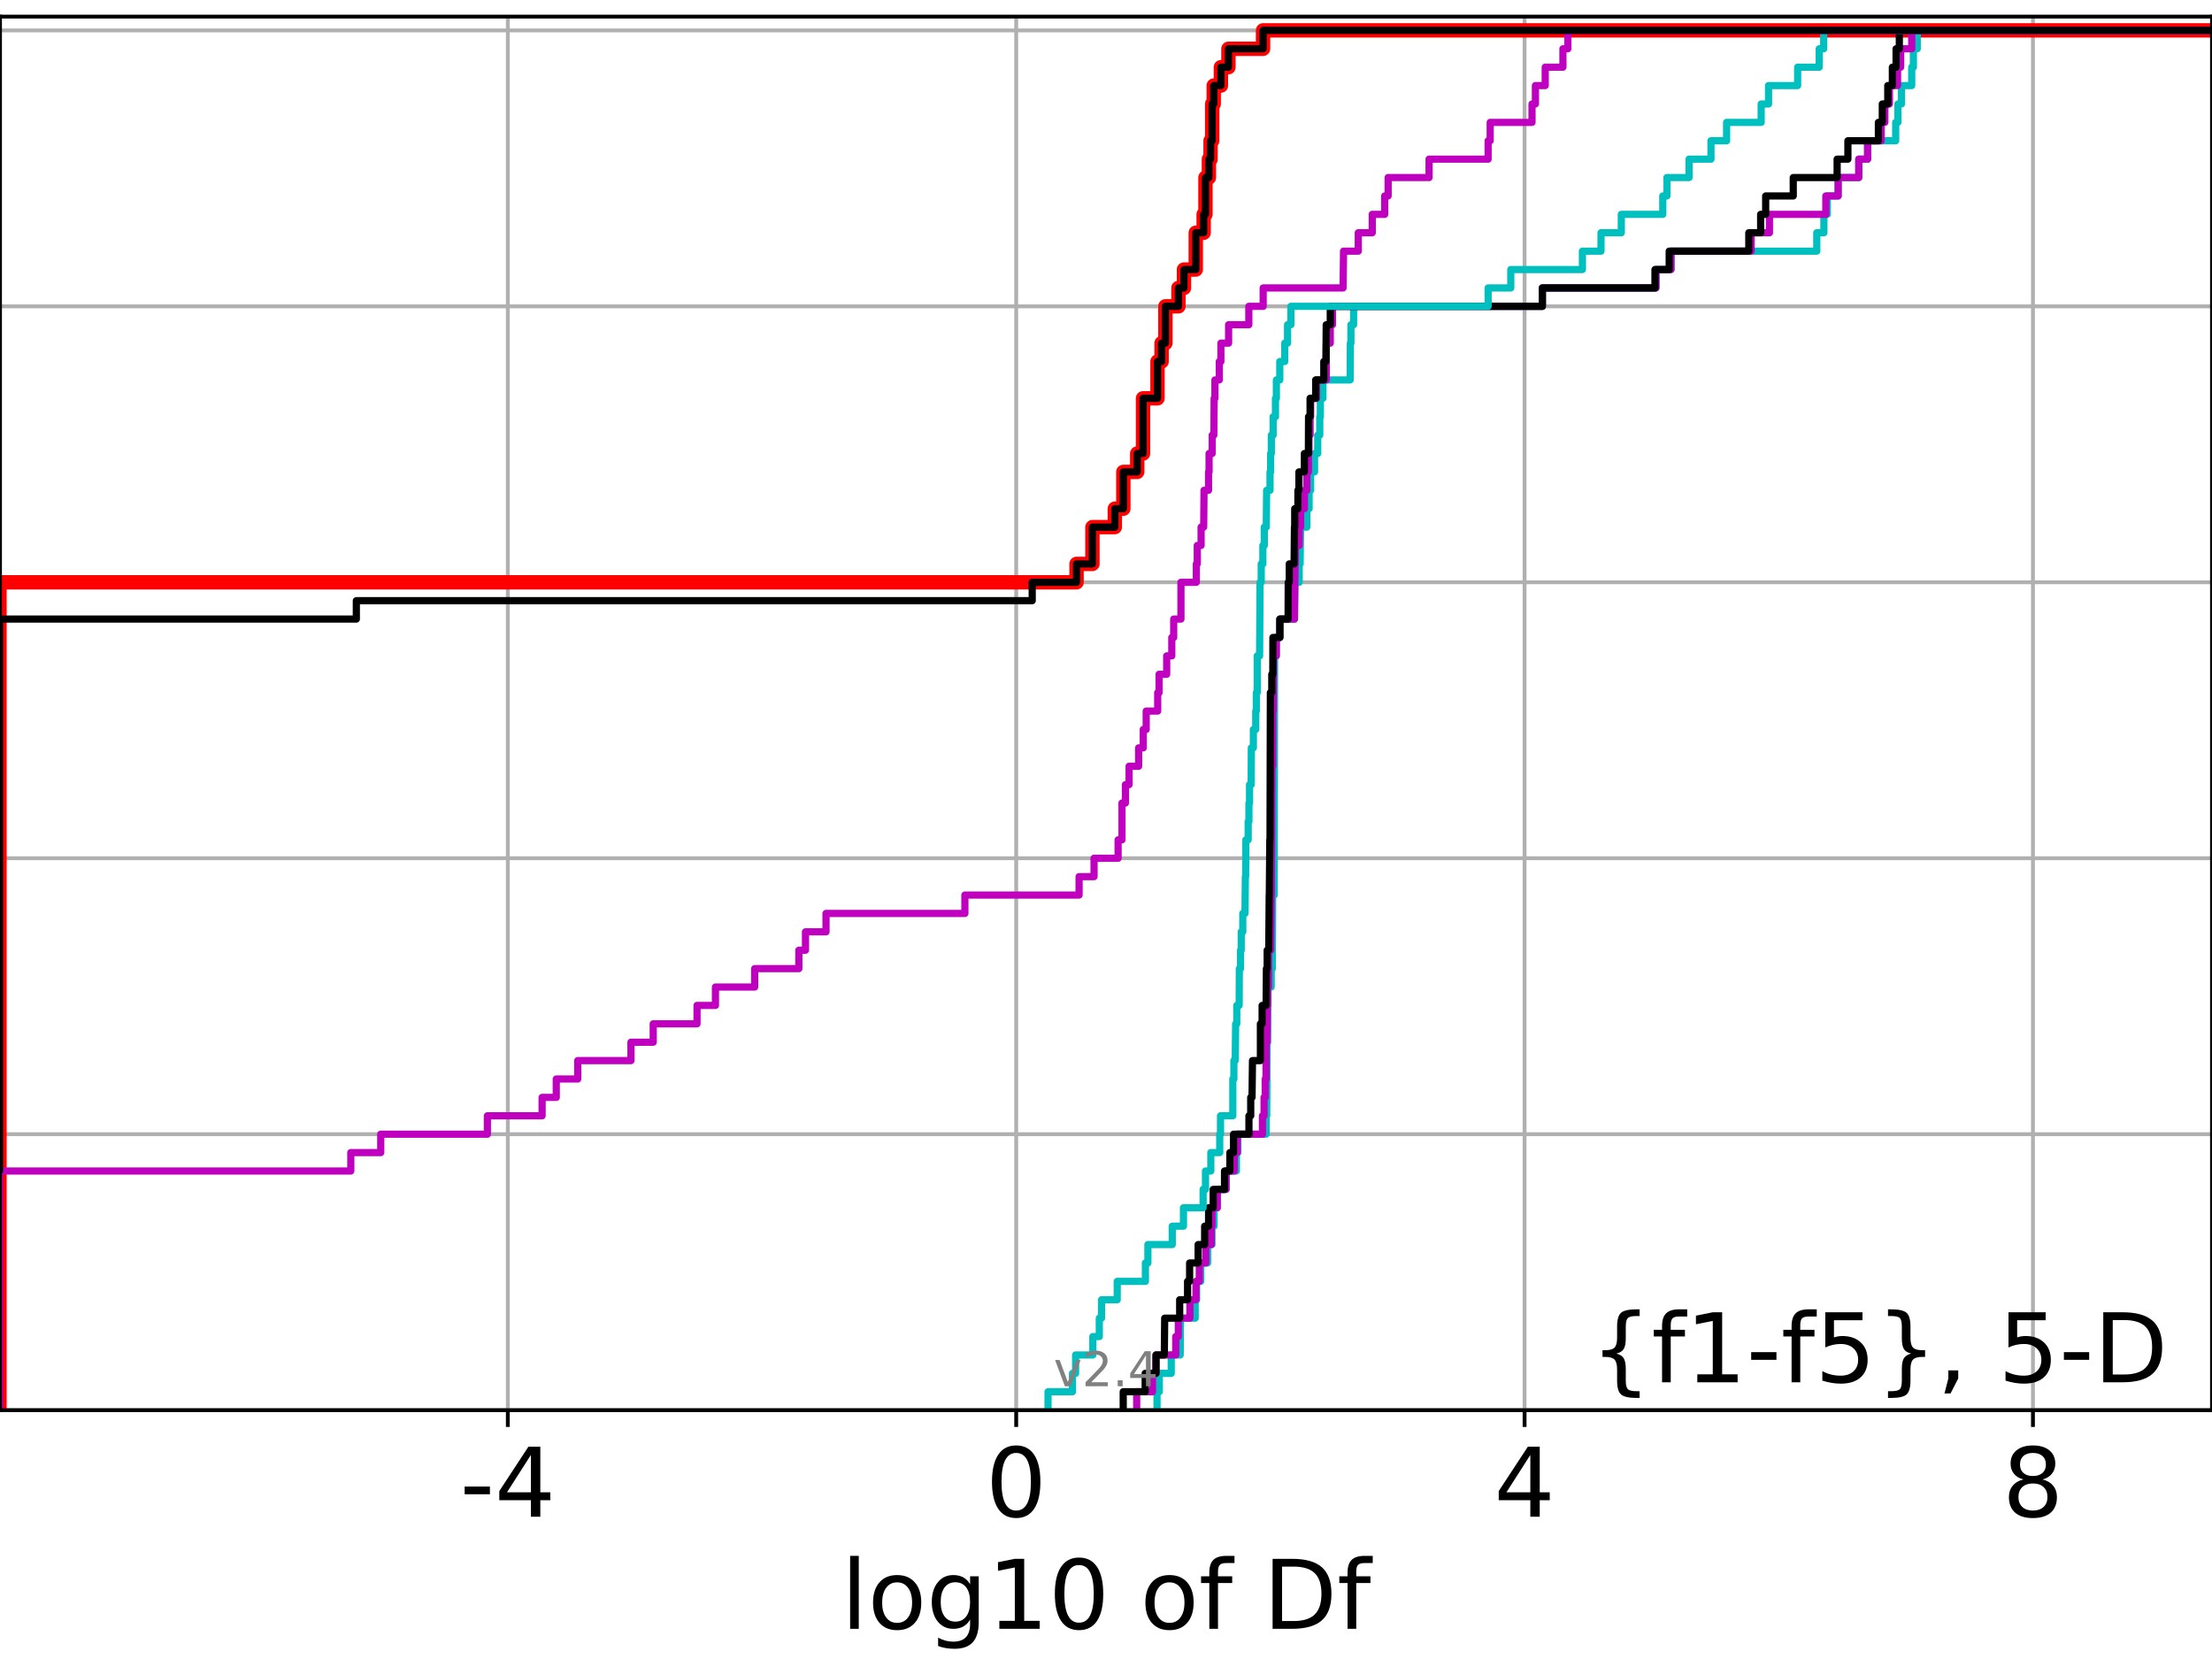 <?xml version="1.0" encoding="utf-8" standalone="no"?>
<!DOCTYPE svg PUBLIC "-//W3C//DTD SVG 1.1//EN"
  "http://www.w3.org/Graphics/SVG/1.1/DTD/svg11.dtd">
<!-- Created with matplotlib (https://matplotlib.org/) -->
<svg height="345.6pt" version="1.1" viewBox="0 0 460.8 345.6" width="460.8pt" xmlns="http://www.w3.org/2000/svg" xmlns:xlink="http://www.w3.org/1999/xlink">
 <defs>
  <style type="text/css">*{stroke-linecap:butt;stroke-linejoin:round;}</style>
 </defs>
 <g id="figure_1">
  <g id="patch_1">
   <path d="M 0 345.6 
L 460.8 345.6 
L 460.8 0 
L 0 0 
z
" style="fill:#ffffff;"/>
  </g>
  <g id="axes_1">
   <g id="patch_2">
    <path d="M 0 293.76 
L 460.8 293.76 
L 460.8 3.456 
L 0 3.456 
z
" style="fill:#ffffff;"/>
   </g>
   <g id="matplotlib.axis_1">
    <g id="xtick_1">
     <g id="line2d_1">
      <path clip-path="url(#pa497ee8883)" d="M 105.789 293.76 
L 105.789 3.456 
" style="fill:none;stroke:#b0b0b0;stroke-linecap:square;stroke-width:0.8;"/>
     </g>
     <g id="line2d_2">
      <defs>
       <path d="M 0 0 
L 0 3.5 
" id="mb3ddc5101a" style="stroke:#000000;stroke-width:0.8;"/>
      </defs>
      <g>
       <use style="stroke:#000000;stroke-width:0.8;" x="105.789" xlink:href="#mb3ddc5101a" y="293.76"/>
      </g>
     </g>
     <g id="text_1">
      <!-- -4 -->
      <g transform="translate(95.819 315.957)scale(0.2 -0.2)">
       <defs>
        <path d="M 4.891 31.391 
L 31.203 31.391 
L 31.203 23.391 
L 4.891 23.391 
z
" id="DejaVuSans-45"/>
        <path d="M 37.797 64.312 
L 12.891 25.391 
L 37.797 25.391 
z
M 35.203 72.906 
L 47.609 72.906 
L 47.609 25.391 
L 58.016 25.391 
L 58.016 17.188 
L 47.609 17.188 
L 47.609 0 
L 37.797 0 
L 37.797 17.188 
L 4.891 17.188 
L 4.891 26.703 
z
" id="DejaVuSans-52"/>
       </defs>
       <use xlink:href="#DejaVuSans-45"/>
       <use x="36.084" xlink:href="#DejaVuSans-52"/>
      </g>
     </g>
    </g>
    <g id="xtick_2">
     <g id="line2d_3">
      <path clip-path="url(#pa497ee8883)" d="M 211.693 293.76 
L 211.693 3.456 
" style="fill:none;stroke:#b0b0b0;stroke-linecap:square;stroke-width:0.8;"/>
     </g>
     <g id="line2d_4">
      <g>
       <use style="stroke:#000000;stroke-width:0.8;" x="211.693" xlink:href="#mb3ddc5101a" y="293.76"/>
      </g>
     </g>
     <g id="text_2">
      <!-- 0 -->
      <g transform="translate(205.331 315.957)scale(0.2 -0.2)">
       <defs>
        <path d="M 31.781 66.406 
Q 24.172 66.406 20.328 58.906 
Q 16.5 51.422 16.5 36.375 
Q 16.5 21.391 20.328 13.891 
Q 24.172 6.391 31.781 6.391 
Q 39.453 6.391 43.281 13.891 
Q 47.125 21.391 47.125 36.375 
Q 47.125 51.422 43.281 58.906 
Q 39.453 66.406 31.781 66.406 
z
M 31.781 74.219 
Q 44.047 74.219 50.516 64.516 
Q 56.984 54.828 56.984 36.375 
Q 56.984 17.969 50.516 8.266 
Q 44.047 -1.422 31.781 -1.422 
Q 19.531 -1.422 13.062 8.266 
Q 6.594 17.969 6.594 36.375 
Q 6.594 54.828 13.062 64.516 
Q 19.531 74.219 31.781 74.219 
z
" id="DejaVuSans-48"/>
       </defs>
       <use xlink:href="#DejaVuSans-48"/>
      </g>
     </g>
    </g>
    <g id="xtick_3">
     <g id="line2d_5">
      <path clip-path="url(#pa497ee8883)" d="M 317.597 293.76 
L 317.597 3.456 
" style="fill:none;stroke:#b0b0b0;stroke-linecap:square;stroke-width:0.8;"/>
     </g>
     <g id="line2d_6">
      <g>
       <use style="stroke:#000000;stroke-width:0.8;" x="317.597" xlink:href="#mb3ddc5101a" y="293.76"/>
      </g>
     </g>
     <g id="text_3">
      <!-- 4 -->
      <g transform="translate(311.235 315.957)scale(0.2 -0.2)">
       <use xlink:href="#DejaVuSans-52"/>
      </g>
     </g>
    </g>
    <g id="xtick_4">
     <g id="line2d_7">
      <path clip-path="url(#pa497ee8883)" d="M 423.501 293.76 
L 423.501 3.456 
" style="fill:none;stroke:#b0b0b0;stroke-linecap:square;stroke-width:0.8;"/>
     </g>
     <g id="line2d_8">
      <g>
       <use style="stroke:#000000;stroke-width:0.8;" x="423.501" xlink:href="#mb3ddc5101a" y="293.76"/>
      </g>
     </g>
     <g id="text_4">
      <!-- 8 -->
      <g transform="translate(417.139 315.957)scale(0.2 -0.2)">
       <defs>
        <path d="M 31.781 34.625 
Q 24.75 34.625 20.719 30.859 
Q 16.703 27.094 16.703 20.516 
Q 16.703 13.922 20.719 10.156 
Q 24.75 6.391 31.781 6.391 
Q 38.812 6.391 42.859 10.172 
Q 46.922 13.969 46.922 20.516 
Q 46.922 27.094 42.891 30.859 
Q 38.875 34.625 31.781 34.625 
z
M 21.922 38.812 
Q 15.578 40.375 12.031 44.719 
Q 8.5 49.078 8.5 55.328 
Q 8.5 64.062 14.719 69.141 
Q 20.953 74.219 31.781 74.219 
Q 42.672 74.219 48.875 69.141 
Q 55.078 64.062 55.078 55.328 
Q 55.078 49.078 51.531 44.719 
Q 48 40.375 41.703 38.812 
Q 48.828 37.156 52.797 32.312 
Q 56.781 27.484 56.781 20.516 
Q 56.781 9.906 50.312 4.234 
Q 43.844 -1.422 31.781 -1.422 
Q 19.734 -1.422 13.25 4.234 
Q 6.781 9.906 6.781 20.516 
Q 6.781 27.484 10.781 32.312 
Q 14.797 37.156 21.922 38.812 
z
M 18.312 54.391 
Q 18.312 48.734 21.844 45.562 
Q 25.391 42.391 31.781 42.391 
Q 38.141 42.391 41.719 45.562 
Q 45.312 48.734 45.312 54.391 
Q 45.312 60.062 41.719 63.234 
Q 38.141 66.406 31.781 66.406 
Q 25.391 66.406 21.844 63.234 
Q 18.312 60.062 18.312 54.391 
z
" id="DejaVuSans-56"/>
       </defs>
       <use xlink:href="#DejaVuSans-56"/>
      </g>
     </g>
    </g>
    <g id="text_5">
     <!-- log10 of Df -->
     <g transform="translate(175.214 339.313)scale(0.2 -0.2)">
      <defs>
       <path d="M 9.422 75.984 
L 18.406 75.984 
L 18.406 0 
L 9.422 0 
z
" id="DejaVuSans-108"/>
       <path d="M 30.609 48.391 
Q 23.391 48.391 19.188 42.75 
Q 14.984 37.109 14.984 27.297 
Q 14.984 17.484 19.156 11.844 
Q 23.344 6.203 30.609 6.203 
Q 37.797 6.203 41.984 11.859 
Q 46.188 17.531 46.188 27.297 
Q 46.188 37.016 41.984 42.703 
Q 37.797 48.391 30.609 48.391 
z
M 30.609 56 
Q 42.328 56 49.016 48.375 
Q 55.719 40.766 55.719 27.297 
Q 55.719 13.875 49.016 6.219 
Q 42.328 -1.422 30.609 -1.422 
Q 18.844 -1.422 12.172 6.219 
Q 5.516 13.875 5.516 27.297 
Q 5.516 40.766 12.172 48.375 
Q 18.844 56 30.609 56 
z
" id="DejaVuSans-111"/>
       <path d="M 45.406 27.984 
Q 45.406 37.75 41.375 43.109 
Q 37.359 48.484 30.078 48.484 
Q 22.859 48.484 18.828 43.109 
Q 14.797 37.75 14.797 27.984 
Q 14.797 18.266 18.828 12.891 
Q 22.859 7.516 30.078 7.516 
Q 37.359 7.516 41.375 12.891 
Q 45.406 18.266 45.406 27.984 
z
M 54.391 6.781 
Q 54.391 -7.172 48.188 -13.984 
Q 42 -20.797 29.203 -20.797 
Q 24.469 -20.797 20.266 -20.094 
Q 16.062 -19.391 12.109 -17.922 
L 12.109 -9.188 
Q 16.062 -11.328 19.922 -12.344 
Q 23.781 -13.375 27.781 -13.375 
Q 36.625 -13.375 41.016 -8.766 
Q 45.406 -4.156 45.406 5.172 
L 45.406 9.625 
Q 42.625 4.781 38.281 2.391 
Q 33.938 0 27.875 0 
Q 17.828 0 11.672 7.656 
Q 5.516 15.328 5.516 27.984 
Q 5.516 40.672 11.672 48.328 
Q 17.828 56 27.875 56 
Q 33.938 56 38.281 53.609 
Q 42.625 51.219 45.406 46.391 
L 45.406 54.688 
L 54.391 54.688 
z
" id="DejaVuSans-103"/>
       <path d="M 12.406 8.297 
L 28.516 8.297 
L 28.516 63.922 
L 10.984 60.406 
L 10.984 69.391 
L 28.422 72.906 
L 38.281 72.906 
L 38.281 8.297 
L 54.391 8.297 
L 54.391 0 
L 12.406 0 
z
" id="DejaVuSans-49"/>
       <path id="DejaVuSans-32"/>
       <path d="M 37.109 75.984 
L 37.109 68.5 
L 28.516 68.5 
Q 23.688 68.5 21.797 66.547 
Q 19.922 64.594 19.922 59.516 
L 19.922 54.688 
L 34.719 54.688 
L 34.719 47.703 
L 19.922 47.703 
L 19.922 0 
L 10.891 0 
L 10.891 47.703 
L 2.297 47.703 
L 2.297 54.688 
L 10.891 54.688 
L 10.891 58.5 
Q 10.891 67.625 15.141 71.797 
Q 19.391 75.984 28.609 75.984 
z
" id="DejaVuSans-102"/>
       <path d="M 19.672 64.797 
L 19.672 8.109 
L 31.594 8.109 
Q 46.688 8.109 53.688 14.938 
Q 60.688 21.781 60.688 36.531 
Q 60.688 51.172 53.688 57.984 
Q 46.688 64.797 31.594 64.797 
z
M 9.812 72.906 
L 30.078 72.906 
Q 51.266 72.906 61.172 64.094 
Q 71.094 55.281 71.094 36.531 
Q 71.094 17.672 61.125 8.828 
Q 51.172 0 30.078 0 
L 9.812 0 
z
" id="DejaVuSans-68"/>
      </defs>
      <use xlink:href="#DejaVuSans-108"/>
      <use x="27.783" xlink:href="#DejaVuSans-111"/>
      <use x="88.965" xlink:href="#DejaVuSans-103"/>
      <use x="152.441" xlink:href="#DejaVuSans-49"/>
      <use x="216.064" xlink:href="#DejaVuSans-48"/>
      <use x="279.688" xlink:href="#DejaVuSans-32"/>
      <use x="311.475" xlink:href="#DejaVuSans-111"/>
      <use x="372.656" xlink:href="#DejaVuSans-102"/>
      <use x="407.861" xlink:href="#DejaVuSans-32"/>
      <use x="439.648" xlink:href="#DejaVuSans-68"/>
      <use x="516.65" xlink:href="#DejaVuSans-102"/>
     </g>
    </g>
   </g>
   <g id="matplotlib.axis_2">
    <g id="ytick_1">
     <g id="line2d_9">
      <path clip-path="url(#pa497ee8883)" d="M 0 293.76 
L 460.8 293.76 
" style="fill:none;stroke:#b0b0b0;stroke-linecap:square;stroke-width:0.8;"/>
     </g>
     <g id="line2d_10">
      <defs>
       <path d="M 0 0 
L -3.5 0 
" id="m5278e58270" style="stroke:#000000;stroke-width:0.8;"/>
      </defs>
      <g>
       <use style="stroke:#000000;stroke-width:0.8;" x="0" xlink:href="#m5278e58270" y="293.76"/>
      </g>
     </g>
    </g>
    <g id="ytick_2">
     <g id="line2d_11">
      <path clip-path="url(#pa497ee8883)" d="M 0 236.274 
L 460.8 236.274 
" style="fill:none;stroke:#b0b0b0;stroke-linecap:square;stroke-width:0.8;"/>
     </g>
     <g id="line2d_12">
      <g>
       <use style="stroke:#000000;stroke-width:0.8;" x="0" xlink:href="#m5278e58270" y="236.274"/>
      </g>
     </g>
    </g>
    <g id="ytick_3">
     <g id="line2d_13">
      <path clip-path="url(#pa497ee8883)" d="M 0 178.788 
L 460.8 178.788 
" style="fill:none;stroke:#b0b0b0;stroke-linecap:square;stroke-width:0.8;"/>
     </g>
     <g id="line2d_14">
      <g>
       <use style="stroke:#000000;stroke-width:0.8;" x="0" xlink:href="#m5278e58270" y="178.788"/>
      </g>
     </g>
    </g>
    <g id="ytick_4">
     <g id="line2d_15">
      <path clip-path="url(#pa497ee8883)" d="M 0 121.302 
L 460.8 121.302 
" style="fill:none;stroke:#b0b0b0;stroke-linecap:square;stroke-width:0.8;"/>
     </g>
     <g id="line2d_16">
      <g>
       <use style="stroke:#000000;stroke-width:0.8;" x="0" xlink:href="#m5278e58270" y="121.302"/>
      </g>
     </g>
    </g>
    <g id="ytick_5">
     <g id="line2d_17">
      <path clip-path="url(#pa497ee8883)" d="M 0 63.816 
L 460.8 63.816 
" style="fill:none;stroke:#b0b0b0;stroke-linecap:square;stroke-width:0.8;"/>
     </g>
     <g id="line2d_18">
      <g>
       <use style="stroke:#000000;stroke-width:0.8;" x="0" xlink:href="#m5278e58270" y="63.816"/>
      </g>
     </g>
    </g>
    <g id="ytick_6">
     <g id="line2d_19">
      <path clip-path="url(#pa497ee8883)" d="M 0 6.33 
L 460.8 6.33 
" style="fill:none;stroke:#b0b0b0;stroke-linecap:square;stroke-width:0.8;"/>
     </g>
     <g id="line2d_20">
      <g>
       <use style="stroke:#000000;stroke-width:0.8;" x="0" xlink:href="#m5278e58270" y="6.33"/>
      </g>
     </g>
    </g>
   </g>
   <g id="line2d_21">
    <path clip-path="url(#pa497ee8883)" d="M -0.114 293.76 
L -0.114 121.302 
L 224.267 121.302 
L 224.267 117.47 
L 227.575 117.47 
L 227.575 109.805 
L 232.238 109.805 
L 232.238 105.973 
L 234.01 105.973 
L 234.01 98.308 
L 236.9 98.308 
L 236.9 94.475 
L 238.111 94.475 
L 238.111 82.978 
L 241.128 82.978 
L 241.128 75.313 
L 241.98 75.313 
L 241.98 71.481 
L 242.773 71.481 
L 242.773 63.816 
L 245.491 63.816 
L 245.491 59.984 
L 246.642 59.984 
L 246.642 56.151 
L 249.098 56.151 
L 249.098 48.487 
L 250.743 48.487 
L 250.743 44.654 
L 251.12 44.654 
L 251.12 36.989 
L 251.839 36.989 
L 251.839 33.157 
L 252.183 33.157 
L 252.183 29.325 
L 252.516 29.325 
L 252.516 21.66 
L 252.84 21.66 
L 252.84 17.827 
L 254.335 17.827 
L 254.335 13.995 
L 255.906 13.995 
L 255.906 10.163 
L 263.117 10.163 
L 263.117 6.33 
L 263.117 6.33 
L 460.8 6.33 
L 460.8 6.33 
" style="fill:none;stroke:#ff0000;stroke-linecap:square;stroke-width:3;"/>
   </g>
   <g id="line2d_22">
    <path clip-path="url(#pa497ee8883)" d="M 241.029 293.76 
L 241.029 289.928 
L 241.499 289.928 
L 241.499 286.095 
L 243.991 286.095 
L 243.991 282.263 
L 245.854 282.263 
L 245.926 274.598 
L 248.975 274.598 
L 248.975 270.766 
L 249.272 270.766 
L 249.272 266.933 
L 250.135 266.933 
L 250.135 263.101 
L 251.569 263.101 
L 251.569 259.268 
L 252.482 259.268 
L 252.482 255.436 
L 252.91 255.436 
L 252.91 251.604 
L 253.573 251.604 
L 253.573 247.771 
L 255.414 247.771 
L 255.414 243.939 
L 257.561 243.939 
L 257.561 240.106 
L 257.874 240.106 
L 257.874 236.274 
L 263.753 236.274 
L 263.753 232.442 
L 263.883 232.442 
L 263.976 217.112 
L 264.078 217.112 
L 264.128 205.615 
L 264.808 205.615 
L 264.808 201.782 
L 265.045 201.782 
L 265.121 186.453 
L 265.444 186.453 
L 265.511 136.632 
L 265.877 136.632 
L 265.877 132.799 
L 266.616 132.799 
L 266.616 128.967 
L 269.657 128.967 
L 269.768 121.302 
L 270.645 121.302 
L 270.645 117.47 
L 270.836 117.47 
L 270.943 109.805 
L 272.236 109.805 
L 272.236 105.973 
L 272.71 105.973 
L 272.71 102.14 
L 273.027 102.14 
L 273.027 98.308 
L 273.843 98.308 
L 273.843 94.475 
L 274.507 94.475 
L 274.507 90.643 
L 274.933 90.643 
L 274.933 86.811 
L 275.055 86.811 
L 275.055 82.978 
L 275.587 82.978 
L 275.587 79.146 
L 281.265 79.146 
L 281.302 71.481 
L 281.422 71.481 
L 281.422 67.649 
L 281.98 67.649 
L 281.98 63.816 
L 321.299 63.816 
L 321.299 59.984 
L 344.959 59.984 
L 344.959 56.151 
L 348.095 56.151 
L 348.095 52.319 
L 378.467 52.319 
L 378.467 48.487 
L 379.952 48.487 
L 379.952 44.654 
L 380.657 44.654 
L 380.657 40.822 
L 382.92 40.822 
L 382.92 36.989 
L 387.217 36.989 
L 387.217 33.157 
L 389.057 33.157 
L 389.057 29.325 
L 394.906 29.325 
L 394.906 25.492 
L 395.37 25.492 
L 395.37 21.66 
L 396.109 21.66 
L 396.109 17.827 
L 398.249 17.827 
L 398.249 13.995 
L 398.596 13.995 
L 398.596 10.163 
L 399.403 10.163 
L 399.403 6.33 
L 399.403 6.33 
L 460.8 6.33 
L 460.8 6.33 
" style="fill:none;stroke:#00bfbf;stroke-linecap:square;stroke-width:1.5;"/>
   </g>
   <g id="line2d_23">
    <path clip-path="url(#pa497ee8883)" d="M 236.794 293.76 
L 236.794 289.928 
L 240.093 289.928 
L 240.093 286.095 
L 240.818 286.095 
L 240.818 282.263 
L 244.931 282.263 
L 244.931 278.43 
L 245.464 278.43 
L 245.464 274.598 
L 247.879 274.598 
L 247.879 270.766 
L 249.146 270.766 
L 249.146 266.933 
L 249.839 266.933 
L 249.839 263.101 
L 251.19 263.101 
L 251.19 259.268 
L 252.322 259.268 
L 252.322 255.436 
L 252.482 255.436 
L 252.482 251.604 
L 253.573 251.604 
L 253.573 247.771 
L 255.414 247.771 
L 255.414 243.939 
L 257.111 243.939 
L 257.111 240.106 
L 257.726 240.106 
L 257.726 236.274 
L 262.994 236.274 
L 262.994 232.442 
L 263.331 232.442 
L 263.331 228.609 
L 263.57 228.609 
L 263.57 224.777 
L 263.74 224.777 
L 263.753 217.112 
L 263.934 217.112 
L 263.976 209.447 
L 264.08 209.447 
L 264.08 205.615 
L 264.242 205.615 
L 264.242 197.95 
L 264.706 197.95 
L 264.808 186.453 
L 264.863 186.453 
L 264.972 159.626 
L 265.121 159.626 
L 265.15 148.129 
L 265.239 148.129 
L 265.293 136.632 
L 265.877 136.632 
L 265.877 132.799 
L 266.616 132.799 
L 266.616 128.967 
L 269.657 128.967 
L 269.768 117.47 
L 269.848 117.47 
L 269.848 113.637 
L 270.645 113.637 
L 270.645 109.805 
L 270.943 109.805 
L 270.943 105.973 
L 271.73 105.973 
L 271.73 102.14 
L 272.236 102.14 
L 272.236 98.308 
L 272.562 98.308 
L 272.562 94.475 
L 272.682 94.475 
L 272.682 90.643 
L 272.915 90.643 
L 272.915 86.811 
L 273.027 86.811 
L 273.027 82.978 
L 274.265 82.978 
L 274.265 79.146 
L 276.276 79.146 
L 276.294 71.481 
L 277.12 71.481 
L 277.12 67.649 
L 277.581 67.649 
L 277.581 63.816 
L 321.299 63.816 
L 321.299 59.984 
L 344.959 59.984 
L 344.959 56.151 
L 348.095 56.151 
L 348.095 52.319 
L 364.787 52.319 
L 364.787 48.487 
L 368.607 48.487 
L 368.607 44.654 
L 380.352 44.654 
L 380.352 40.822 
L 382.92 40.822 
L 382.92 36.989 
L 387.217 36.989 
L 387.217 33.157 
L 389.057 33.157 
L 389.057 29.325 
L 391.884 29.325 
L 391.884 25.492 
L 392.652 25.492 
L 392.652 21.66 
L 393.594 21.66 
L 393.594 17.827 
L 395.292 17.827 
L 395.292 13.995 
L 395.946 13.995 
L 395.946 10.163 
L 398.249 10.163 
L 398.249 6.33 
L 398.249 6.33 
L 460.8 6.33 
L 460.8 6.33 
" style="fill:none;stroke:#bf00bf;stroke-linecap:square;stroke-width:1.5;"/>
   </g>
   <g id="line2d_24">
    <path clip-path="url(#pa497ee8883)" d="M 233.988 293.76 
L 233.988 289.928 
L 238.565 289.928 
L 238.565 286.095 
L 240.818 286.095 
L 240.818 282.263 
L 242.551 282.263 
L 242.628 274.598 
L 245.748 274.598 
L 245.748 270.766 
L 247.393 270.766 
L 247.393 266.933 
L 247.82 266.933 
L 247.82 263.101 
L 249.594 263.101 
L 249.594 259.268 
L 250.951 259.268 
L 250.951 255.436 
L 251.77 255.436 
L 251.77 251.604 
L 252.729 251.604 
L 252.729 247.771 
L 255.091 247.771 
L 255.091 243.939 
L 256.206 243.939 
L 256.206 240.106 
L 256.971 240.106 
L 256.971 236.274 
L 260.177 236.274 
L 260.177 232.442 
L 260.549 232.442 
L 260.549 228.609 
L 260.82 228.609 
L 260.918 220.944 
L 262.565 220.944 
L 262.565 213.28 
L 262.924 213.28 
L 262.924 209.447 
L 263.753 209.447 
L 263.817 201.782 
L 263.976 201.782 
L 263.976 197.95 
L 264.305 197.95 
L 264.397 186.453 
L 264.421 186.453 
L 264.523 174.956 
L 264.568 174.956 
L 264.642 144.297 
L 264.938 144.297 
L 264.938 140.464 
L 265.15 140.464 
L 265.17 132.799 
L 266.616 132.799 
L 266.616 128.967 
L 268.333 128.967 
L 268.363 121.302 
L 268.577 121.302 
L 268.577 117.47 
L 269.585 117.47 
L 269.657 109.805 
L 269.714 109.805 
L 269.714 105.973 
L 270.378 105.973 
L 270.378 102.14 
L 270.591 102.14 
L 270.591 98.308 
L 271.73 98.308 
L 271.73 94.475 
L 272.562 94.475 
L 272.596 86.811 
L 272.915 86.811 
L 272.915 82.978 
L 274.081 82.978 
L 274.081 79.146 
L 275.773 79.146 
L 275.773 75.313 
L 276.213 75.313 
L 276.276 67.649 
L 277.12 67.649 
L 277.12 63.816 
L 321.299 63.816 
L 321.299 59.984 
L 344.763 59.984 
L 344.763 56.151 
L 347.724 56.151 
L 347.724 52.319 
L 364.308 52.319 
L 364.308 48.487 
L 366.777 48.487 
L 366.777 44.654 
L 367.822 44.654 
L 367.822 40.822 
L 373.567 40.822 
L 373.567 36.989 
L 382.708 36.989 
L 382.708 33.157 
L 384.951 33.157 
L 384.951 29.325 
L 391.302 29.325 
L 391.302 25.492 
L 392.12 25.492 
L 392.12 21.66 
L 393.258 21.66 
L 393.258 17.827 
L 394.216 17.827 
L 394.216 13.995 
L 394.99 13.995 
L 394.99 10.163 
L 395.664 10.163 
L 395.664 6.33 
L 395.664 6.33 
L 460.8 6.33 
L 460.8 6.33 
" style="fill:none;stroke:#000000;stroke-linecap:square;stroke-width:1.5;"/>
   </g>
   <g id="line2d_25">
    <path clip-path="url(#pa497ee8883)" d="M 218.322 293.76 
L 218.322 289.928 
L 223.414 289.928 
L 223.414 286.095 
L 224.071 286.095 
L 224.071 282.263 
L 227.658 282.263 
L 227.658 278.43 
L 229.003 278.43 
L 229.003 274.598 
L 229.47 274.598 
L 229.47 270.766 
L 232.738 270.766 
L 232.738 266.933 
L 238.609 266.933 
L 238.609 263.101 
L 239.128 263.101 
L 239.128 259.268 
L 244.204 259.268 
L 244.204 255.436 
L 246.537 255.436 
L 246.537 251.604 
L 250.63 251.604 
L 250.63 247.771 
L 251.129 247.771 
L 251.129 243.939 
L 252.237 243.939 
L 252.237 240.106 
L 254.094 240.106 
L 254.094 236.274 
L 254.256 236.274 
L 254.256 232.442 
L 256.816 232.442 
L 256.816 224.777 
L 257.043 224.777 
L 257.043 220.944 
L 257.319 220.944 
L 257.41 213.28 
L 257.646 213.28 
L 257.646 209.447 
L 258.139 209.447 
L 258.179 201.782 
L 258.421 201.782 
L 258.421 197.95 
L 258.572 197.95 
L 258.572 194.118 
L 258.896 194.118 
L 258.896 190.285 
L 259.357 190.285 
L 259.431 182.621 
L 259.496 182.621 
L 259.531 174.956 
L 260.019 174.956 
L 260.019 171.123 
L 260.177 171.123 
L 260.177 167.291 
L 260.301 167.291 
L 260.301 163.459 
L 260.643 163.459 
L 260.676 155.794 
L 261.099 155.794 
L 261.099 151.961 
L 261.595 151.961 
L 261.595 148.129 
L 261.716 148.129 
L 261.716 144.297 
L 261.909 144.297 
L 261.909 136.632 
L 262.4 136.632 
L 262.487 121.302 
L 262.735 121.302 
L 262.735 117.47 
L 263.076 117.47 
L 263.076 113.637 
L 263.375 113.637 
L 263.375 109.805 
L 263.788 109.805 
L 263.865 102.14 
L 264.566 102.14 
L 264.566 98.308 
L 264.694 98.308 
L 264.694 94.475 
L 264.845 94.475 
L 264.845 90.643 
L 265.216 90.643 
L 265.216 86.811 
L 265.703 86.811 
L 265.703 82.978 
L 265.894 82.978 
L 265.894 79.146 
L 266.602 79.146 
L 266.602 75.313 
L 267.633 75.313 
L 267.633 71.481 
L 268.222 71.481 
L 268.222 67.649 
L 268.915 67.649 
L 268.915 63.816 
L 310.004 63.816 
L 310.004 59.984 
L 314.724 59.984 
L 314.724 56.151 
L 329.647 56.151 
L 329.647 52.319 
L 333.519 52.319 
L 333.519 48.487 
L 337.747 48.487 
L 337.747 44.654 
L 346.388 44.654 
L 346.388 40.822 
L 347.25 40.822 
L 347.25 36.989 
L 351.864 36.989 
L 351.864 33.157 
L 356.426 33.157 
L 356.426 29.325 
L 359.683 29.325 
L 359.683 25.492 
L 366.883 25.492 
L 366.883 21.66 
L 368.421 21.66 
L 368.421 17.827 
L 374.483 17.827 
L 374.483 13.995 
L 378.978 13.995 
L 378.978 10.163 
L 379.911 10.163 
L 379.911 6.33 
L 379.911 6.33 
L 460.8 6.33 
L 460.8 6.33 
" style="fill:none;stroke:#00bfbf;stroke-linecap:square;stroke-width:1.5;"/>
   </g>
   <g id="line2d_26">
    <path clip-path="url(#pa497ee8883)" d="M -0.114 293.76 
L -0.114 243.939 
L 73.079 243.939 
L 73.079 240.106 
L 79.316 240.106 
L 79.316 236.274 
L 101.53 236.274 
L 101.53 232.442 
L 112.933 232.442 
L 112.933 228.609 
L 115.879 228.609 
L 115.879 224.777 
L 120.355 224.777 
L 120.355 220.944 
L 131.44 220.944 
L 131.44 217.112 
L 136.079 217.112 
L 136.079 213.28 
L 145.204 213.28 
L 145.204 209.447 
L 149.042 209.447 
L 149.042 205.615 
L 157.214 205.615 
L 157.214 201.782 
L 166.418 201.782 
L 166.418 197.95 
L 167.798 197.95 
L 167.798 194.118 
L 172.074 194.118 
L 172.074 190.285 
L 201.005 190.285 
L 201.005 186.453 
L 224.794 186.453 
L 224.794 182.621 
L 227.912 182.621 
L 227.912 178.788 
L 232.921 178.788 
L 232.921 174.956 
L 233.727 174.956 
L 233.727 167.291 
L 234.445 167.291 
L 234.445 163.459 
L 235.208 163.459 
L 235.208 159.626 
L 237.199 159.626 
L 237.199 155.794 
L 238.162 155.794 
L 238.162 151.961 
L 238.774 151.961 
L 238.774 148.129 
L 241.169 148.129 
L 241.169 144.297 
L 241.463 144.297 
L 241.463 140.464 
L 243.045 140.464 
L 243.045 136.632 
L 244.107 136.632 
L 244.107 132.799 
L 244.505 132.799 
L 244.505 128.967 
L 246.013 128.967 
L 246.013 121.302 
L 249.219 121.302 
L 249.219 117.47 
L 249.411 117.47 
L 249.411 113.637 
L 250.211 113.637 
L 250.211 109.805 
L 250.752 109.805 
L 250.822 102.14 
L 251.76 102.14 
L 251.76 98.308 
L 251.871 98.308 
L 251.871 94.475 
L 252.521 94.475 
L 252.521 90.643 
L 252.867 90.643 
L 252.931 82.978 
L 253.092 82.978 
L 253.092 79.146 
L 254.003 79.146 
L 254.003 75.313 
L 254.336 75.313 
L 254.336 71.481 
L 255.942 71.481 
L 255.942 67.649 
L 260.153 67.649 
L 260.153 63.816 
L 263.141 63.816 
L 263.141 59.984 
L 279.787 59.984 
L 279.886 52.319 
L 282.954 52.319 
L 282.954 48.487 
L 285.866 48.487 
L 285.866 44.654 
L 288.458 44.654 
L 288.458 40.822 
L 289.175 40.822 
L 289.175 36.989 
L 297.703 36.989 
L 297.703 33.157 
L 310.004 33.157 
L 310.004 29.325 
L 310.434 29.325 
L 310.434 25.492 
L 319.148 25.492 
L 319.148 21.66 
L 319.855 21.66 
L 319.855 17.827 
L 321.896 17.827 
L 321.896 13.995 
L 325.586 13.995 
L 325.586 10.163 
L 326.614 10.163 
L 326.614 6.33 
L 326.614 6.33 
L 460.8 6.33 
L 460.8 6.33 
" style="fill:none;stroke:#bf00bf;stroke-linecap:square;stroke-width:1.5;"/>
   </g>
   <g id="line2d_27">
    <path clip-path="url(#pa497ee8883)" d="M -1 243.939 
L -0.114 243.939 
L -0.114 128.967 
L 74.231 128.967 
L 74.231 125.135 
L 215.03 125.135 
L 215.03 121.302 
L 224.267 121.302 
L 224.267 117.47 
L 227.575 117.47 
L 227.575 109.805 
L 232.238 109.805 
L 232.238 105.973 
L 234.01 105.973 
L 234.01 98.308 
L 236.9 98.308 
L 236.9 94.475 
L 238.111 94.475 
L 238.111 82.978 
L 241.128 82.978 
L 241.128 75.313 
L 241.98 75.313 
L 241.98 71.481 
L 242.773 71.481 
L 242.773 63.816 
L 245.491 63.816 
L 245.491 59.984 
L 246.642 59.984 
L 246.642 56.151 
L 249.098 56.151 
L 249.098 48.487 
L 250.743 48.487 
L 250.743 44.654 
L 251.12 44.654 
L 251.12 36.989 
L 251.839 36.989 
L 251.839 33.157 
L 252.183 33.157 
L 252.183 29.325 
L 252.516 29.325 
L 252.516 21.66 
L 252.84 21.66 
L 252.84 17.827 
L 254.335 17.827 
L 254.335 13.995 
L 255.906 13.995 
L 255.906 10.163 
L 263.117 10.163 
L 263.117 6.33 
L 263.117 6.33 
L 460.8 6.33 
L 460.8 6.33 
" style="fill:none;stroke:#000000;stroke-linecap:square;stroke-width:1.5;"/>
   </g>
   <g id="patch_3">
    <path d="M 0 293.76 
L 0 3.456 
" style="fill:none;stroke:#000000;stroke-linecap:square;stroke-linejoin:miter;stroke-width:0.8;"/>
   </g>
   <g id="patch_4">
    <path d="M 460.8 293.76 
L 460.8 3.456 
" style="fill:none;stroke:#000000;stroke-linecap:square;stroke-linejoin:miter;stroke-width:0.8;"/>
   </g>
   <g id="patch_5">
    <path d="M 0 293.76 
L 460.8 293.76 
" style="fill:none;stroke:#000000;stroke-linecap:square;stroke-linejoin:miter;stroke-width:0.8;"/>
   </g>
   <g id="patch_6">
    <path d="M 0 3.456 
L 460.8 3.456 
" style="fill:none;stroke:#000000;stroke-linecap:square;stroke-linejoin:miter;stroke-width:0.8;"/>
   </g>
   <g id="text_6">
    <!-- {f1-f5}, 5-D -->
    <g transform="translate(331.334 287.954)scale(0.2 -0.2)">
     <defs>
      <path d="M 51.125 -9.281 
L 51.125 -16.312 
L 48.094 -16.312 
Q 35.938 -16.312 31.812 -12.688 
Q 27.688 -9.078 27.688 1.703 
L 27.688 13.375 
Q 27.688 20.75 25.047 23.578 
Q 22.406 26.422 15.484 26.422 
L 12.5 26.422 
L 12.5 33.406 
L 15.484 33.406 
Q 22.469 33.406 25.078 36.203 
Q 27.688 39.016 27.688 46.297 
L 27.688 58.016 
Q 27.688 68.797 31.812 72.391 
Q 35.938 75.984 48.094 75.984 
L 51.125 75.984 
L 51.125 69 
L 47.797 69 
Q 40.922 69 38.812 66.844 
Q 36.719 64.703 36.719 57.812 
L 36.719 45.703 
Q 36.719 38.031 34.5 34.562 
Q 32.281 31.109 26.906 29.891 
Q 32.328 28.562 34.516 25.094 
Q 36.719 21.625 36.719 14.016 
L 36.719 1.906 
Q 36.719 -4.984 38.812 -7.125 
Q 40.922 -9.281 47.797 -9.281 
z
" id="DejaVuSans-123"/>
      <path d="M 10.797 72.906 
L 49.516 72.906 
L 49.516 64.594 
L 19.828 64.594 
L 19.828 46.734 
Q 21.969 47.469 24.109 47.828 
Q 26.266 48.188 28.422 48.188 
Q 40.625 48.188 47.75 41.5 
Q 54.891 34.812 54.891 23.391 
Q 54.891 11.625 47.562 5.094 
Q 40.234 -1.422 26.906 -1.422 
Q 22.312 -1.422 17.547 -0.641 
Q 12.797 0.141 7.719 1.703 
L 7.719 11.625 
Q 12.109 9.234 16.797 8.062 
Q 21.484 6.891 26.703 6.891 
Q 35.156 6.891 40.078 11.328 
Q 45.016 15.766 45.016 23.391 
Q 45.016 31 40.078 35.438 
Q 35.156 39.891 26.703 39.891 
Q 22.75 39.891 18.812 39.016 
Q 14.891 38.141 10.797 36.281 
z
" id="DejaVuSans-53"/>
      <path d="M 12.5 -9.281 
L 15.922 -9.281 
Q 22.75 -9.281 24.828 -7.172 
Q 26.906 -5.078 26.906 1.906 
L 26.906 14.016 
Q 26.906 21.625 29.094 25.094 
Q 31.297 28.562 36.719 29.891 
Q 31.297 31.109 29.094 34.562 
Q 26.906 38.031 26.906 45.703 
L 26.906 57.812 
Q 26.906 64.75 24.828 66.875 
Q 22.75 69 15.922 69 
L 12.5 69 
L 12.5 75.984 
L 15.578 75.984 
Q 27.734 75.984 31.812 72.391 
Q 35.891 68.797 35.891 58.016 
L 35.891 46.297 
Q 35.891 39.016 38.516 36.203 
Q 41.156 33.406 48.094 33.406 
L 51.125 33.406 
L 51.125 26.422 
L 48.094 26.422 
Q 41.156 26.422 38.516 23.578 
Q 35.891 20.75 35.891 13.375 
L 35.891 1.703 
Q 35.891 -9.078 31.812 -12.688 
Q 27.734 -16.312 15.578 -16.312 
L 12.5 -16.312 
z
" id="DejaVuSans-125"/>
      <path d="M 11.719 12.406 
L 22.016 12.406 
L 22.016 4 
L 14.016 -11.625 
L 7.719 -11.625 
L 11.719 4 
z
" id="DejaVuSans-44"/>
     </defs>
     <use xlink:href="#DejaVuSans-123"/>
     <use x="63.623" xlink:href="#DejaVuSans-102"/>
     <use x="98.828" xlink:href="#DejaVuSans-49"/>
     <use x="162.451" xlink:href="#DejaVuSans-45"/>
     <use x="198.535" xlink:href="#DejaVuSans-102"/>
     <use x="233.74" xlink:href="#DejaVuSans-53"/>
     <use x="297.363" xlink:href="#DejaVuSans-125"/>
     <use x="360.986" xlink:href="#DejaVuSans-44"/>
     <use x="392.773" xlink:href="#DejaVuSans-32"/>
     <use x="424.561" xlink:href="#DejaVuSans-53"/>
     <use x="488.184" xlink:href="#DejaVuSans-45"/>
     <use x="524.268" xlink:href="#DejaVuSans-68"/>
    </g>
   </g>
   <g id="text_7">
    <!-- v2.4 -->
    <g style="fill:#808080;" transform="translate(219.489 288.777)scale(0.1 -0.1)">
     <defs>
      <path d="M 2.984 54.688 
L 12.5 54.688 
L 29.594 8.797 
L 46.688 54.688 
L 56.203 54.688 
L 35.688 0 
L 23.484 0 
z
" id="DejaVuSans-118"/>
      <path d="M 19.188 8.297 
L 53.609 8.297 
L 53.609 0 
L 7.328 0 
L 7.328 8.297 
Q 12.938 14.109 22.625 23.891 
Q 32.328 33.688 34.812 36.531 
Q 39.547 41.844 41.422 45.531 
Q 43.312 49.219 43.312 52.781 
Q 43.312 58.594 39.234 62.25 
Q 35.156 65.922 28.609 65.922 
Q 23.969 65.922 18.812 64.312 
Q 13.672 62.703 7.812 59.422 
L 7.812 69.391 
Q 13.766 71.781 18.938 73 
Q 24.125 74.219 28.422 74.219 
Q 39.75 74.219 46.484 68.547 
Q 53.219 62.891 53.219 53.422 
Q 53.219 48.922 51.531 44.891 
Q 49.859 40.875 45.406 35.406 
Q 44.188 33.984 37.641 27.219 
Q 31.109 20.453 19.188 8.297 
z
" id="DejaVuSans-50"/>
      <path d="M 10.688 12.406 
L 21 12.406 
L 21 0 
L 10.688 0 
z
" id="DejaVuSans-46"/>
     </defs>
     <use xlink:href="#DejaVuSans-118"/>
     <use x="59.18" xlink:href="#DejaVuSans-50"/>
     <use x="122.803" xlink:href="#DejaVuSans-46"/>
     <use x="154.59" xlink:href="#DejaVuSans-52"/>
    </g>
   </g>
  </g>
 </g>
 <defs>
  <clipPath id="pa497ee8883">
   <rect height="290.304" width="460.8" x="0" y="3.456"/>
  </clipPath>
 </defs>
</svg>
